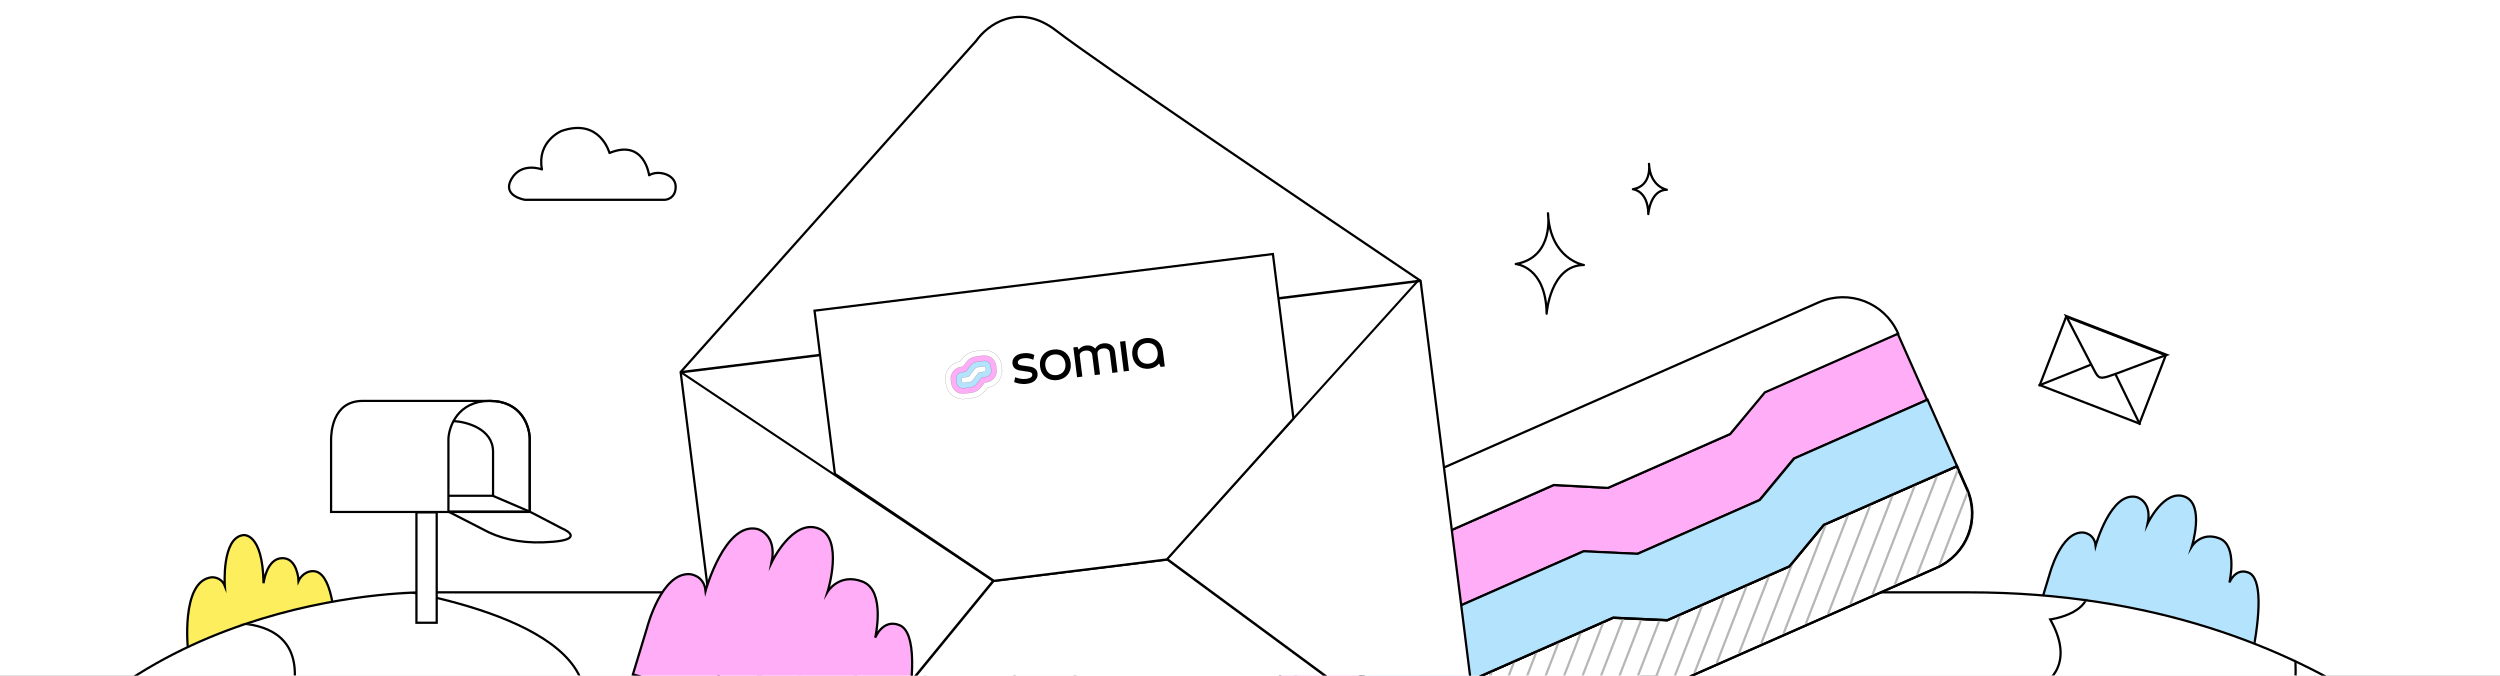 <svg width="1110" height="300" viewBox="0 0 1110 300" fill="none" xmlns="http://www.w3.org/2000/svg">
<rect x="0" y="0" width="1110" height="300" fill="#808080" stroke="none"/>
<g clip-path="url(#clip0_6512_22112)">
<rect width="1110" height="300" fill="white"/>
<path d="M83.5 289C83.5 289 80 257.882 93.974 256.315C93.974 256.315 98.164 255.937 99.819 260.164C99.819 260.164 98.338 238.805 107.975 237.596C107.975 237.596 116.648 236.1 117.012 258.966C117.012 258.966 118.285 248.033 125.208 247.822C132.13 247.607 132.572 257.882 132.572 257.882C132.572 257.882 134.452 253.629 138.936 253.584C147.317 253.584 148.884 272.966 149.317 287L86.991 287L83.5 289Z" fill="#FDEE5D" stroke="black" stroke-miterlimit="10"/>
<path d="M909.977 255.113C909.977 255.113 914.954 235.864 924.901 236.443C924.901 236.443 929.878 236.732 930.459 242.278C930.459 242.278 937.192 218.068 948.604 220.693C948.604 220.693 955.628 222.443 953.581 232.364C953.581 232.364 960.895 217.088 969.971 220.496C979.047 223.904 973.192 242.574 973.192 242.574C973.192 242.574 977.291 235.864 985.483 239.074C993.674 242.285 989.872 258.62 989.872 258.62C989.872 258.62 992.506 251.909 998.361 254.245C1004.22 256.58 1003.9 271.995 999.668 292.58L998.948 296.251L905 271.455L909.977 255.113Z" fill="#B4E3FD" stroke="black" stroke-miterlimit="10"/>
<path d="M0 363.278H1110C1110 363.278 1039.57 263.003 874.1 263.003C708.628 263.003 189.314 263.003 189.314 263.003C189.314 263.003 56.853 260.987 0 363.278Z" fill="white"/>
<mask id="mask0_6512_22112" style="mask-type:luminance" maskUnits="userSpaceOnUse" x="0" y="263" width="1110" height="101">
<path d="M0 363.278H1110C1110 363.278 1039.57 263.003 874.1 263.003C708.628 263.003 189.314 263.003 189.314 263.003C189.314 263.003 56.853 260.987 0 363.278Z" fill="white"/>
</mask>
<g mask="url(#mask0_6512_22112)">
<path d="M1039.28 288.044C1039.28 288.044 1053.43 341.784 1005.34 382.518C957.261 423.253 1154.69 366.68 1154.13 366.68C1153.56 366.68 1115.66 323.122 1115.66 323.122L1039.28 288.044Z" fill="white" stroke="black" stroke-miterlimit="10"/>
</g>
<mask id="mask1_6512_22112" style="mask-type:luminance" maskUnits="userSpaceOnUse" x="0" y="263" width="1110" height="101">
<path d="M0 363.278H1110C1110 363.278 1039.57 263.003 874.1 263.003C708.628 263.003 189.314 263.003 189.314 263.003C189.314 263.003 56.853 260.987 0 363.278Z" fill="white"/>
</mask>
<g mask="url(#mask1_6512_22112)">
<path d="M1017.22 278.994C1017.22 278.994 1034.19 341.223 970.266 381.388C906.345 421.552 823.184 380.256 823.184 380.256L820.921 337.259C820.921 337.259 872.399 359.74 876.924 313.145C876.924 313.145 930.663 311.24 910.3 275.031C910.3 275.031 932.364 272.198 926.138 256.93C919.912 241.654 1004.77 256.36 1006.47 256.36C1008.16 256.36 1017.22 278.994 1017.22 278.994Z" fill="white" stroke="black" stroke-miterlimit="10"/>
</g>
<mask id="mask2_6512_22112" style="mask-type:luminance" maskUnits="userSpaceOnUse" x="0" y="263" width="1110" height="101">
<path d="M0 363.278H1110C1110 363.278 1039.57 263.003 874.1 263.003C708.628 263.003 189.314 263.003 189.314 263.003C189.314 263.003 56.853 260.987 0 363.278Z" fill="white"/>
</mask>
<g mask="url(#mask2_6512_22112)">
<path d="M713.995 369.505C713.995 369.505 693.062 326.508 711.162 321.141C711.162 321.141 721.344 318.597 728.701 335.567C728.701 335.567 715.687 303.891 729.271 299.927C742.846 295.963 758.684 321.991 764.349 333.865C764.349 333.865 759.254 316.752 770.575 313.145C781.888 309.539 793.771 333.865 793.771 333.865C793.771 333.865 792.359 321.081 803.952 321.141C822.81 321.234 839.03 371.206 839.03 371.206L713.995 369.505Z" fill="white" stroke="black" stroke-miterlimit="10" stroke-linejoin="round"/>
</g>
<mask id="mask3_6512_22112" style="mask-type:luminance" maskUnits="userSpaceOnUse" x="0" y="263" width="1110" height="101">
<path d="M0 363.278H1110C1110 363.278 1039.57 263.003 874.1 263.003C708.628 263.003 189.314 263.003 189.314 263.003C189.314 263.003 56.853 260.987 0 363.278Z" fill="white"/>
</mask>
<g mask="url(#mask3_6512_22112)">
<path d="M458.114 252.209C458.114 252.209 447.176 323.862 614.63 379.686L722.424 375.535C722.424 375.535 565.977 332.921 542.943 250.703C519.373 166.564 458.114 252.209 458.114 252.209Z" fill="white" stroke="black" stroke-miterlimit="10" stroke-linejoin="round"/>
</g>
<mask id="mask4_6512_22112" style="mask-type:luminance" maskUnits="userSpaceOnUse" x="0" y="263" width="1110" height="101">
<path d="M0 363.278H1110C1110 363.278 1039.57 263.003 874.1 263.003C708.628 263.003 189.314 263.003 189.314 263.003C189.314 263.003 56.853 260.987 0 363.278Z" fill="white"/>
</mask>
<g mask="url(#mask4_6512_22112)">
<path d="M83.237 278.994C83.237 278.994 138.678 264.288 130.002 308.033C130.002 308.033 196.382 282.762 217.876 326.134C217.876 326.134 283.873 306.519 303.861 363.279C323.85 420.038 87.388 393.262 87.388 393.262C87.388 393.262 -32.918 389.494 -32.161 387.605C-31.404 385.717 -20.091 269.561 -20.091 269.561L77.59 252.592L83.237 278.994Z" fill="white" stroke="black" stroke-miterlimit="10"/>
</g>
<mask id="mask5_6512_22112" style="mask-type:luminance" maskUnits="userSpaceOnUse" x="0" y="263" width="1110" height="101">
<path d="M0 363.278H1110C1110 363.278 1039.57 263.003 874.1 263.003C708.628 263.003 189.314 263.003 189.314 263.003C189.314 263.003 56.853 260.987 0 363.278Z" fill="white"/>
</mask>
<g mask="url(#mask5_6512_22112)">
<path d="M160.173 259.379C159.416 259.379 245.784 268.43 258.228 302.376C258.228 302.376 317.063 291.438 379.291 374.03C441.52 456.621 440.388 372.524 440.388 372.524L388.341 244.673L160.173 259.379Z" fill="white" stroke="black" stroke-miterlimit="10"/>
</g>
<mask id="mask6_6512_22112" style="mask-type:luminance" maskUnits="userSpaceOnUse" x="0" y="263" width="1110" height="101">
<path d="M0 363.278H1110C1110 363.278 1039.57 263.003 874.1 263.003C708.628 263.003 189.314 263.003 189.314 263.003C189.314 263.003 56.853 260.987 0 363.278Z" fill="white"/>
</mask>
<g mask="url(#mask6_6512_22112)">
<path d="M430.581 255.228C430.581 255.228 427.536 309.912 548.046 376.666L441.145 379.303C441.145 379.303 346.11 326.507 337.808 253.714C329.507 180.93 430.581 255.228 430.581 255.228Z" fill="white" stroke="black" stroke-miterlimit="10"/>
</g>
<mask id="mask7_6512_22112" style="mask-type:luminance" maskUnits="userSpaceOnUse" x="0" y="263" width="1110" height="101">
<path d="M0 363.278H1110C1110 363.278 1039.57 263.003 874.1 263.003C708.628 263.003 189.314 263.003 189.314 263.003C189.314 263.003 56.853 260.987 0 363.278Z" fill="white"/>
</mask>
<g mask="url(#mask7_6512_22112)">
<path d="M240.128 372.899C240.128 372.899 289.529 282.388 309.901 325.759C309.901 325.759 332.152 291.064 363.453 293.327C394.755 295.589 380.805 324.628 380.805 324.628C380.805 324.628 420.782 294.084 447.184 372.15C473.57 450.208 240.128 372.899 240.128 372.899Z" fill="white" stroke="black" stroke-miterlimit="10" stroke-linejoin="round"/>
</g>
<path d="M0 363.278H1110C1110 363.278 1039.57 263.003 874.1 263.003C708.628 263.003 189.314 263.003 189.314 263.003C189.314 263.003 56.853 260.987 0 363.278Z" stroke="black" stroke-miterlimit="10"/>
<path d="M687.3 94.684C687.3 94.684 690.29 114.239 673 117.219C673 117.219 686.43 118.265 686.7 139.285C686.7 139.285 688.25 117.767 703.24 117.657C703.23 117.657 688.29 115.236 687.3 94.684Z" fill="white" stroke="black" stroke-miterlimit="10" stroke-linecap="round" stroke-linejoin="round"/>
<path d="M732.15 72.757C732.15 72.757 733.65 82.535 725 84.02C725 84.02 731.72 84.538 731.85 95.053C731.85 95.053 732.63 84.289 740.12 84.239C740.12 84.249 732.65 83.033 732.15 72.757Z" fill="white" stroke="black" stroke-miterlimit="10" stroke-linecap="round" stroke-linejoin="round"/>
<path d="M794.417 251.509L740.214 275.401L716.111 274.331L657.011 300.381L641.601 318.869L587.398 342.761L587.547 343.098C593.467 356.418 609.144 362.613 622.653 356.659L859.729 252.158C873.238 246.203 879.249 230.649 873.255 217.161L868.759 207.045L809.659 233.096L794.417 251.509Z" fill="white" stroke="black" stroke-miterlimit="10"/>
<path d="M628.552 289.331L643.816 270.908L702.986 244.826L726.943 245.961L781.211 222.04L796.475 203.617L855.645 177.536L842.533 148.031L783.363 174.112L768.173 192.704L713.905 216.625L689.874 215.321L630.704 241.403L615.514 259.995L561.246 283.915L574.284 313.252L628.552 289.331Z" fill="#FFADF6" stroke="black" stroke-miterlimit="10"/>
<path d="M781.382 221.966L727.115 245.887L703.158 244.752L643.988 270.834L628.723 289.257L574.456 313.177L587.568 342.682L641.836 318.762L657.101 300.339L716.271 274.257L740.227 275.392L794.495 251.471L809.76 233.048L868.93 206.966L855.817 177.461L796.647 203.543L781.382 221.966Z" fill="#B4E3FD" stroke="black" stroke-miterlimit="10"/>
<path d="M630.707 241.406L689.878 215.325L713.909 216.628L768.177 192.707L783.61 174.21L842.781 148.128L842.631 147.791C836.711 134.471 821.021 128.282 807.497 134.243L570.478 238.719C557.122 244.606 550.929 260.24 556.923 273.728L561.419 283.844L615.687 259.923L630.707 241.406Z" fill="white" stroke="black" stroke-miterlimit="10"/>
<mask id="mask8_6512_22112" style="mask-type:alpha" maskUnits="userSpaceOnUse" x="586" y="206" width="291" height="154">
<path d="M794.412 251.502L740.209 275.394L716.107 274.324L657.006 300.375L641.596 318.862L587.393 342.754L587.542 343.091C593.462 356.411 609.139 362.606 622.648 356.652L859.724 252.151C873.233 246.196 879.244 230.642 873.25 217.154L868.754 207.038L809.654 233.089L794.412 251.502Z" fill="#E6E7E8" stroke="#231F20" stroke-miterlimit="10"/>
</mask>
<g mask="url(#mask8_6512_22112)">
<line y1="-0.5" x2="156.661" y2="-0.5" transform="matrix(-0.361 0.931 -0.934 -0.36 927.055 100.48)" stroke="#B6B6B6"/>
<line y1="-0.5" x2="156.661" y2="-0.5" transform="matrix(-0.361 0.931 -0.934 -0.36 917.169 104.838)" stroke="#B6B6B6"/>
<line y1="-0.5" x2="156.661" y2="-0.5" transform="matrix(-0.361 0.931 -0.934 -0.36 907.283 109.196)" stroke="#B6B6B6"/>
<line y1="-0.5" x2="156.661" y2="-0.5" transform="matrix(-0.361 0.931 -0.934 -0.36 897.398 113.552)" stroke="#B6B6B6"/>
<line y1="-0.5" x2="156.661" y2="-0.5" transform="matrix(-0.361 0.931 -0.934 -0.36 887.505 117.914)" stroke="#B6B6B6"/>
<line y1="-0.5" x2="156.661" y2="-0.5" transform="matrix(-0.361 0.931 -0.934 -0.36 877.618 122.272)" stroke="#B6B6B6"/>
<line y1="-0.5" x2="156.661" y2="-0.5" transform="matrix(-0.361 0.931 -0.934 -0.36 867.733 126.63)" stroke="#B6B6B6"/>
<line y1="-0.5" x2="156.661" y2="-0.5" transform="matrix(-0.361 0.931 -0.934 -0.36 857.846 130.986)" stroke="#B6B6B6"/>
<line y1="-0.5" x2="156.661" y2="-0.5" transform="matrix(-0.361 0.931 -0.934 -0.36 847.961 135.344)" stroke="#B6B6B6"/>
<line y1="-0.5" x2="156.661" y2="-0.5" transform="matrix(-0.361 0.931 -0.934 -0.36 838.068 139.705)" stroke="#B6B6B6"/>
<line y1="-0.5" x2="156.661" y2="-0.5" transform="matrix(-0.361 0.931 -0.934 -0.36 828.182 144.062)" stroke="#B6B6B6"/>
<line y1="-0.5" x2="156.661" y2="-0.5" transform="matrix(-0.361 0.931 -0.934 -0.36 818.297 148.42)" stroke="#B6B6B6"/>
<line y1="-0.5" x2="156.661" y2="-0.5" transform="matrix(-0.361 0.931 -0.934 -0.36 808.411 152.778)" stroke="#B6B6B6"/>
<line y1="-0.5" x2="156.661" y2="-0.5" transform="matrix(-0.361 0.931 -0.934 -0.36 798.525 157.135)" stroke="#B6B6B6"/>
<line y1="-0.5" x2="156.661" y2="-0.5" transform="matrix(-0.361 0.931 -0.934 -0.36 788.639 161.493)" stroke="#B6B6B6"/>
<line y1="-0.5" x2="156.661" y2="-0.5" transform="matrix(-0.361 0.931 -0.934 -0.36 778.747 165.852)" stroke="#B6B6B6"/>
<line y1="-0.5" x2="156.661" y2="-0.5" transform="matrix(-0.361 0.931 -0.934 -0.36 768.86 170.211)" stroke="#B6B6B6"/>
<line y1="-0.5" x2="156.661" y2="-0.5" transform="matrix(-0.361 0.931 -0.934 -0.36 758.975 174.569)" stroke="#B6B6B6"/>
<line y1="-0.5" x2="156.661" y2="-0.5" transform="matrix(-0.361 0.931 -0.934 -0.36 749.088 178.927)" stroke="#B6B6B6"/>
<line y1="-0.5" x2="156.661" y2="-0.5" transform="matrix(-0.361 0.931 -0.934 -0.36 739.203 183.284)" stroke="#B6B6B6"/>
<line y1="-0.5" x2="156.661" y2="-0.5" transform="matrix(-0.361 0.931 -0.934 -0.36 729.31 187.645)" stroke="#B6B6B6"/>
<line y1="-0.5" x2="156.661" y2="-0.5" transform="matrix(-0.361 0.931 -0.934 -0.36 719.424 192.002)" stroke="#B6B6B6"/>
<line y1="-0.5" x2="156.661" y2="-0.5" transform="matrix(-0.361 0.931 -0.934 -0.36 709.538 196.359)" stroke="#B6B6B6"/>
<line y1="-0.5" x2="156.661" y2="-0.5" transform="matrix(-0.361 0.931 -0.934 -0.36 699.652 200.718)" stroke="#B6B6B6"/>
<line y1="-0.5" x2="156.661" y2="-0.5" transform="matrix(-0.361 0.931 -0.934 -0.36 689.766 205.075)" stroke="#B6B6B6"/>
<line y1="-0.5" x2="156.661" y2="-0.5" transform="matrix(-0.361 0.931 -0.934 -0.36 679.874 209.435)" stroke="#B6B6B6"/>
<line y1="-0.5" x2="156.661" y2="-0.5" transform="matrix(-0.361 0.931 -0.934 -0.36 669.989 213.793)" stroke="#B6B6B6"/>
<line y1="-0.5" x2="156.661" y2="-0.5" transform="matrix(-0.361 0.931 -0.934 -0.36 660.102 218.151)" stroke="#B6B6B6"/>
<line y1="-0.5" x2="156.661" y2="-0.5" transform="matrix(-0.361 0.931 -0.934 -0.36 650.216 222.508)" stroke="#B6B6B6"/>
<line y1="-0.5" x2="156.661" y2="-0.5" transform="matrix(-0.361 0.931 -0.934 -0.36 640.331 226.866)" stroke="#B6B6B6"/>
<line y1="-0.5" x2="156.661" y2="-0.5" transform="matrix(-0.361 0.931 -0.934 -0.36 630.445 231.224)" stroke="#B6B6B6"/>
<line y1="-0.5" x2="156.661" y2="-0.5" transform="matrix(-0.361 0.931 -0.934 -0.36 620.552 235.583)" stroke="#B6B6B6"/>
<line y1="-0.5" x2="156.661" y2="-0.5" transform="matrix(-0.361 0.931 -0.934 -0.36 610.667 239.94)" stroke="#B6B6B6"/>
<line y1="-0.5" x2="156.661" y2="-0.5" transform="matrix(-0.361 0.931 -0.934 -0.36 600.78 244.299)" stroke="#B6B6B6"/>
<line y1="-0.5" x2="156.661" y2="-0.5" transform="matrix(-0.361 0.931 -0.934 -0.36 590.894 248.658)" stroke="#B6B6B6"/>
</g>
<path d="M794.589 251.432L740.386 275.325L716.283 274.254L657.183 300.305L641.773 318.792L587.569 342.685L587.719 343.022C593.639 356.341 609.316 362.537 622.825 356.582L859.901 252.081C873.409 246.127 879.421 230.573 873.427 217.085L868.931 206.969L809.831 233.02L794.589 251.432Z" stroke="black" stroke-miterlimit="10"/>
<path d="M433.409 18.15L302.206 165.178L330.722 392.895L659.261 352.414L630.745 124.697C583.932 93.197 486.075 26.907 469.147 13.747C452.219 0.587 438.268 11.199 433.409 18.15Z" fill="white" stroke="black"/>
<path d="M302.142 165.155L441.139 257.992L517.658 248.559L630.093 124.092" stroke="black" stroke-width="0.929"/>
<path d="M441.046 257.941L330.606 392.889" stroke="black" stroke-width="1.115"/>
<path d="M518.272 248.346L659.268 352.314" stroke="black" stroke-width="1.115"/>
<path d="M302.134 165.276L630.858 124.644" stroke="black" stroke-width="1.115"/>
<path d="M361.654 137.944L565.173 112.788L574.293 185.851L518.079 248.401L479.369 253.185L441.287 257.892L370.696 210.382L361.654 137.944Z" fill="white" stroke="black"/>
<path d="M428.482 177.132C426.487 177.375 424.475 176.818 422.887 175.583C421.3 174.348 420.267 172.536 420.015 170.545L419.816 168.965C419.573 167.006 420.103 165.032 421.296 163.461C422.488 161.891 424.248 160.847 426.201 160.552L427.249 159.215C428.67 157.398 430.75 156.212 433.042 155.912L436.184 155.526C438.179 155.283 440.191 155.84 441.779 157.075C443.367 158.31 444.4 160.122 444.652 162.113L444.851 163.694C445.094 165.652 444.563 167.626 443.371 169.197C442.179 170.767 440.419 171.811 438.466 172.106L437.408 173.461C435.99 175.27 433.916 176.449 431.632 176.745L428.482 177.132Z" fill="white" stroke="black" stroke-width="0.049" stroke-miterlimit="10"/>
<path d="M428.184 174.761C426.819 174.925 425.443 174.543 424.358 173.698C423.272 172.854 422.565 171.615 422.39 170.253L422.192 168.673C422.024 167.31 422.404 165.938 423.248 164.856C424.092 163.774 425.331 163.07 426.695 162.899C426.752 162.892 426.81 162.885 426.869 162.878L427.486 162.802L429.132 160.692C430.162 159.368 431.673 158.504 433.339 158.285L436.481 157.898C437.846 157.735 439.22 158.118 440.305 158.962C441.39 159.807 442.097 161.045 442.271 162.406L442.469 163.987C442.639 165.35 442.26 166.723 441.416 167.806C440.571 168.888 439.331 169.591 437.966 169.761C437.91 169.767 437.852 169.775 437.793 169.782L437.176 169.858L435.52 171.98C434.492 173.295 432.988 174.154 431.33 174.373L428.184 174.761Z" fill="#FFADF6" stroke="black" stroke-width="0.049" stroke-miterlimit="10"/>
<path d="M427.886 172.387C427.151 172.477 426.41 172.272 425.825 171.817C425.24 171.362 424.86 170.694 424.767 169.961L424.569 168.38C424.477 167.646 424.681 166.907 425.136 166.324C425.59 165.741 426.258 165.362 426.993 165.271L428.768 165.052L431.027 162.164C431.665 161.34 432.602 160.799 433.637 160.657L436.78 160.271C437.515 160.181 438.256 160.386 438.841 160.841C439.426 161.296 439.806 161.964 439.9 162.697L440.098 164.278C440.189 165.013 439.984 165.754 439.528 166.337C439.072 166.92 438.402 167.298 437.666 167.388L435.889 167.607C435.17 168.528 433.685 170.433 433.631 170.502C432.993 171.323 432.058 171.862 431.025 172.002L427.886 172.387Z" fill="#B4E3FD" stroke="black" stroke-width="0.049" stroke-miterlimit="10"/>
<path d="M437.071 162.645L433.935 163.031C433.527 163.096 433.159 163.314 432.908 163.641L430.276 167.013C430.2 167.11 430.106 167.19 429.998 167.248C429.89 167.307 429.771 167.343 429.648 167.354L427.288 167.644C427.183 167.657 427.088 167.711 427.023 167.794C426.958 167.877 426.929 167.983 426.942 168.087L427.141 169.671C427.154 169.775 427.208 169.871 427.292 169.936C427.375 170.001 427.481 170.03 427.586 170.017L430.73 169.63C431.138 169.566 431.506 169.348 431.757 169.02L434.389 165.648C434.464 165.551 434.559 165.472 434.667 165.413C434.774 165.355 434.893 165.319 435.015 165.308L437.375 165.017C437.48 165.003 437.574 164.948 437.637 164.865C437.701 164.781 437.729 164.676 437.715 164.572L437.517 162.991C437.511 162.939 437.494 162.889 437.468 162.843C437.442 162.798 437.407 162.758 437.366 162.726C437.324 162.694 437.277 162.67 437.226 162.656C437.176 162.642 437.123 162.638 437.071 162.645Z" fill="white" stroke="black" stroke-width="0.049" stroke-miterlimit="10"/>
<path d="M499.625 151.409L497.285 151.698L498.941 164.932L501.281 164.644L499.625 151.409Z" fill="black"/>
<path d="M475.374 161.129C474.867 157.083 471.785 154.688 467.732 155.187C463.679 155.687 461.28 158.758 461.787 162.803C462.293 166.848 465.376 169.244 469.429 168.744C473.482 168.245 475.881 165.174 475.374 161.129ZM469.153 166.54C466.485 166.869 464.478 165.3 464.129 162.514C463.78 159.728 465.339 157.719 468.007 157.39C470.676 157.062 472.681 158.632 473.03 161.418C473.379 164.204 471.822 166.211 469.153 166.54Z" fill="black"/>
<path d="M508.692 150.125C504.639 150.624 502.241 153.695 502.747 157.74C503.254 161.786 506.337 164.181 510.39 163.682C512.272 163.45 513.715 162.625 514.602 161.387L514.633 161.383L515.338 162.918L517.164 162.693L516.334 156.066C515.828 152.021 512.745 149.625 508.692 150.125ZM510.114 161.477C507.445 161.806 505.44 160.235 505.091 157.452C504.743 154.668 506.299 152.657 508.968 152.328C511.636 151.999 513.645 153.569 513.993 156.355C514.342 159.141 512.741 161.154 510.114 161.477Z" fill="black"/>
<path d="M489.838 152.457C487.971 152.687 486.758 153.841 486.283 154.789L486.267 154.791C485.346 153.678 483.823 153.198 482.139 153.405C480.879 153.558 479.732 154.204 478.95 155.2L478.929 155.202L478.389 154.03L476.564 154.255L478.223 167.502L480.571 167.212L479.409 157.93C479.267 156.796 480.267 155.873 481.92 155.67C483.66 155.455 484.779 156.192 484.955 157.596L486.074 166.534L488.417 166.246L487.274 157.114C487.119 155.88 487.986 154.922 489.71 154.71C491.435 154.497 492.573 155.261 492.746 156.636L493.865 165.574L496.207 165.286L495.07 156.201C494.731 153.481 492.575 152.119 489.838 152.457Z" fill="black"/>
<path d="M457.057 162.732L453.77 162.266C453.084 162.168 452.689 162.045 452.402 161.865C452.265 161.78 452.15 161.664 452.066 161.527C451.982 161.39 451.931 161.235 451.917 161.075C451.863 160.646 452.001 160.231 452.414 159.856C452.878 159.434 453.516 159.182 454.657 159.042C456.066 158.868 457.499 159.172 458.789 159.737L459.243 157.6C457.98 156.946 456.187 156.615 454.408 156.834C452.434 157.077 451.487 157.544 450.602 158.391C450.205 158.774 449.901 159.243 449.716 159.763C449.53 160.282 449.467 160.838 449.532 161.386C449.653 162.352 449.978 163.013 450.544 163.531C451.067 164.009 451.824 164.353 453.096 164.543L456.5 165.054C457.104 165.146 457.477 165.234 457.752 165.397C457.916 165.488 458.054 165.618 458.153 165.776C458.253 165.934 458.312 166.114 458.325 166.3C458.386 166.784 458.143 167.214 457.761 167.516C457.38 167.817 456.563 168.104 455.456 168.24C453.878 168.435 451.991 168.017 450.738 167.484L450.282 169.625C451.108 170.074 453.481 170.713 455.74 170.435C457.532 170.214 458.769 169.749 459.638 168.823C460.436 167.973 460.825 166.988 460.67 165.746C460.456 164.082 459.294 163.054 457.057 162.732Z" fill="black"/>
<path d="M147 194.878V227.312H235.204V194.878C235.155 189.252 231.535 178 217.446 178C208.802 178 179.581 178 161.089 178C147.293 178 147.094 192.704 147 194.878Z" fill="white" stroke="black"/>
<path d="M217.153 236.411L199.101 227.165H235.204L249.294 234.503C253.061 236.069 257.63 239.464 245.771 240.52C233.913 241.577 224.784 239.933 217.153 236.411Z" fill="white" stroke="black"/>
<path d="M201.302 186.953C207.173 187.247 218.914 190.387 218.914 200.602C218.914 210.817 218.914 217.871 218.914 220.122H199.101" stroke="black"/>
<rect x="-0.5" y="0.5" width="9" height="49" transform="matrix(-1 0 0 1 193.398 227)" fill="white" stroke="black"/>
<path d="M218.767 220.12L235.204 227.165" stroke="black"/>
<path d="M199.101 194.879V227.313H235.204V194.879C235.155 189.253 231.535 178.001 217.446 178.001C203.357 178.001 199.345 189.253 199.101 194.879Z" stroke="black"/>
<path d="M233.062 88.704H295.288C295.288 88.704 300 88.459 300 82.894C300 77.329 292.068 75.35 288.221 77.82C288.221 77.82 286.111 61.491 270.62 67.926C270.62 67.926 266.408 52.214 249.299 58.151C249.299 58.151 238.266 62.726 240.621 75.224C240.621 75.224 231.571 71.757 227.113 79.427C222.647 87.097 233.062 88.704 233.062 88.704Z" fill="white" stroke="black" stroke-miterlimit="10" stroke-linecap="round" stroke-linejoin="round"/>
<rect x="917.362" y="140.647" width="47.434" height="32.517" transform="rotate(21.118 917.362 140.647)" stroke="black"/>
<path d="M930.078 164.863L917.354 140.305L962.019 157.556C954.719 160.1 939.345 166.171 936.005 167.152C932.406 168.208 931.687 167.853 930.078 164.863Z" stroke="black"/>
<path d="M928.588 161.819L905.119 171.213" stroke="black"/>
<path d="M939.153 165.9L950.214 188.631" stroke="black"/>
<path d="M287.31 278.669C287.31 278.669 293.62 254.181 306.231 254.917C306.231 254.917 312.541 255.285 313.277 262.341C313.277 262.341 321.813 231.542 336.283 234.882C336.283 234.882 345.187 237.108 342.593 249.728C342.593 249.728 351.865 230.296 363.372 234.631C374.878 238.966 367.456 262.717 367.456 262.717C367.456 262.717 372.652 254.181 383.038 258.265C393.423 262.349 388.603 283.129 388.603 283.129C388.603 283.129 391.942 274.593 399.365 277.564C406.788 280.535 406.386 300.144 401.022 326.33L400.11 331L281 299.457L287.31 278.669Z" fill="#FFADF6" stroke="black" stroke-miterlimit="10"/>
</g>
<defs>
<clipPath id="clip0_6512_22112">
<rect width="1110" height="300" fill="white"/>
</clipPath>
</defs>
</svg>
